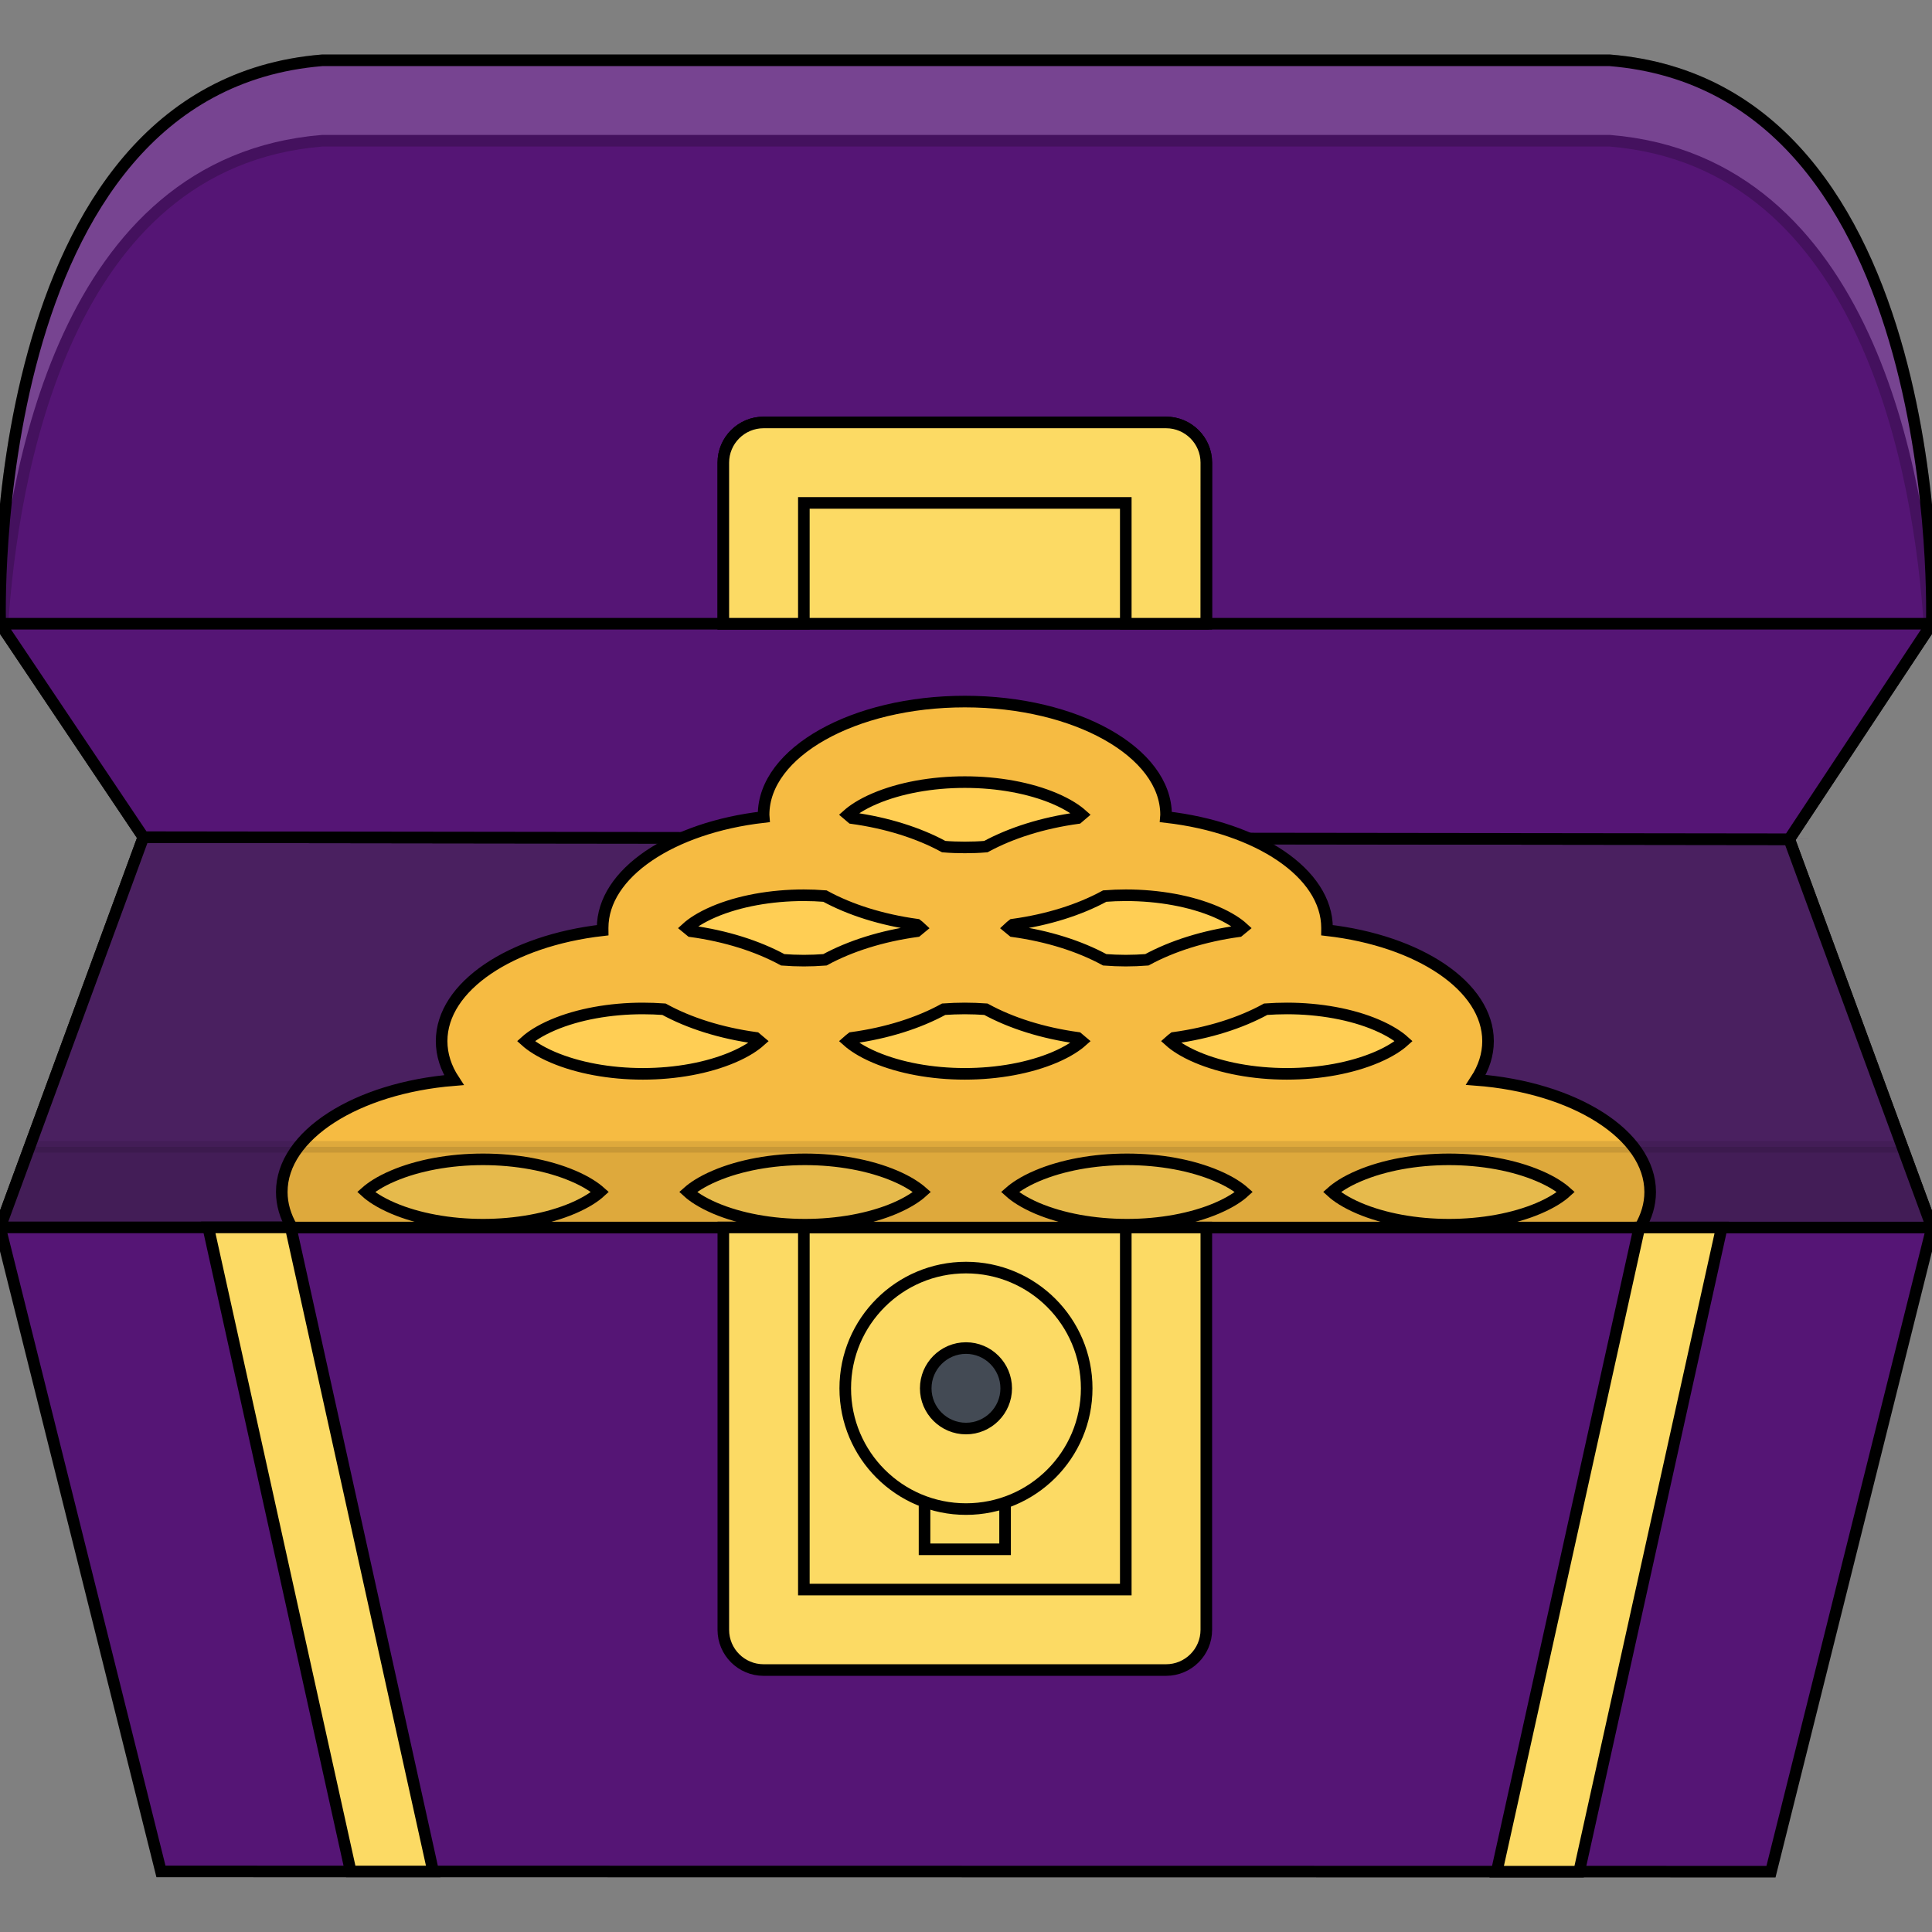 <svg version="1.1" id="Layer_1" xmlns="http://www.w3.org/2000/svg"
    xmlns:xlink="http://www.w3.org/1999/xlink" viewBox="0 0 511.672 511.672" xml:space="preserve"
    width="100px" height="100px" fill="#000000" stroke="#000000" stroke-width="3.07"><rect x="0" y="0" width="511.672" height="511.672" fill="#808080" stroke="none"/><g id="SVGRepo_bgCarrier" stroke-width="0"></g><g id="SVGRepo_tracerCarrier" stroke-linecap="round" stroke-linejoin="round"></g><g id="SVGRepo_iconCarrier"> <path style="fill:#551575;" d="M473.853,222.264l37.757-57.073c0,0,4.779-141.878-85.273-149.217h-170.47h-0.078H85.32 C-4.731,23.313,0.047,165.19,0.047,165.19l37.929,56.526L0,325.057l42.629,170.579l426.398,0.062l42.645-170.595L473.853,222.264z"></path> <g style="opacity:0.2;"> <path style="fill:#FFFFFF;" d="M0.593,165.987C3.186,126.403,16.771,42.878,85.32,37.273h170.469h0.078h170.469 c68.551,5.606,82.15,89.162,84.728,128.73l0.546-0.812c0,0,4.779-141.878-85.273-149.217h-170.47h-0.078H85.32 C-4.731,23.313,0.047,165.19,0.047,165.19L0.593,165.987z"></path> </g> <polygon style="fill:#4a2060;" points="511.672,325.104 0,325.057 37.976,221.717 473.853,222.264 "></polygon> <polygon style="fill:#551575;" points="473.853,222.264 37.976,221.717 0.047,165.19 511.609,165.19 "></polygon> <path d="M266.485,410.315c0,5.887-4.778,10.665-10.649,10.665c-5.887,0-10.665-4.778-10.665-10.665 c0-5.888,4.778-10.649,10.665-10.649C261.707,399.666,266.485,404.428,266.485,410.315z"></path> <g> <path style="fill:#FFCE54;" d="M170.251,295.045c-12.258,0-24.079-2.701-32.448-7.401c-6.387-3.591-10.181-8.042-10.181-11.914 c0-7.87,16.615-19.315,42.629-19.315c12.257,0,24.094,2.701,32.463,7.417c6.371,3.575,10.181,8.026,10.181,11.898 C212.895,283.615,196.28,295.045,170.251,295.045z"></path> <path style="fill:#FFCE54;" d="M255.524,295.045c-12.258,0-24.079-2.701-32.464-7.401c-6.371-3.591-10.165-8.042-10.165-11.914 c0-7.87,16.599-19.315,42.629-19.315c12.257,0,24.078,2.701,32.463,7.417c6.371,3.575,10.165,8.026,10.165,11.898 C298.152,283.615,281.555,295.045,255.524,295.045z"></path> <path style="fill:#FFCE54;" d="M340.797,295.045c-12.258,0-24.094-2.701-32.463-7.401c-6.371-3.591-10.182-8.042-10.182-11.914 c0-7.87,16.615-19.315,42.645-19.315c12.258,0,24.078,2.701,32.448,7.417c6.371,3.575,10.181,8.026,10.181,11.898 C383.426,283.615,366.813,295.045,340.797,295.045z"></path> <path style="fill:#FFCE54;" d="M212.895,265.065c-12.258,0-24.094-2.686-32.464-7.401c-6.371-3.592-10.181-8.026-10.181-11.899 c0-7.885,16.614-19.332,42.645-19.332c12.242,0,24.078,2.717,32.448,7.417c6.371,3.576,10.181,8.042,10.181,11.915 C255.524,253.634,238.909,265.065,212.895,265.065z"></path> <path style="fill:#FFCE54;" d="M298.152,265.065c-12.242,0-24.078-2.686-32.447-7.401c-6.371-3.592-10.181-8.026-10.181-11.899 c0-7.885,16.615-19.332,42.628-19.332c12.258,0,24.094,2.717,32.464,7.417c6.371,3.576,10.181,8.042,10.181,11.915 C340.797,253.634,324.184,265.065,298.152,265.065z"></path> <path style="fill:#FFCE54;" d="M255.524,235.099c-12.258,0-24.079-2.702-32.464-7.417c-6.371-3.575-10.165-8.026-10.165-11.898 c0-7.87,16.599-19.315,42.629-19.315c12.257,0,24.078,2.701,32.463,7.417c6.371,3.576,10.165,8.026,10.165,11.898 C298.152,223.653,281.555,235.099,255.524,235.099z"></path> <path style="fill:#FFCE54;" d="M91.629,325.104h72.516c4.153-3.123,6.417-6.511,6.417-9.415c0-3.873-3.81-8.308-10.181-11.899 c-8.37-4.715-20.206-7.401-32.463-7.401c-26.015,0-42.629,11.431-42.629,19.301C85.289,318.718,87.6,322.074,91.629,325.104z"></path> <path style="fill:#FFCE54;" d="M176.902,325.104h72.516c4.153-3.123,6.402-6.511,6.402-9.415c0-3.873-3.794-8.308-10.165-11.899 c-8.37-4.715-20.206-7.401-32.464-7.401c-26.03,0-42.629,11.431-42.629,19.301C170.563,318.718,172.874,322.074,176.902,325.104z"></path> </g> <rect x="206.586" y="325.106" style="fill:#fcda64;" width="96.27" height="98.75"></rect> <g> <path style="fill:#FFCE54;" d="M262.16,325.104h72.516c4.154-3.123,6.418-6.511,6.418-9.415c0-3.873-3.795-8.308-10.165-11.899 c-8.386-4.715-20.206-7.401-32.464-7.401c-26.029,0-42.645,11.431-42.645,19.301C255.82,318.718,258.147,322.074,262.16,325.104z"></path> <path style="fill:#FFCE54;" d="M347.434,325.104h72.516c4.154-3.123,6.418-6.511,6.418-9.415c0-3.873-3.81-8.308-10.181-11.899 c-8.37-4.715-20.206-7.401-32.448-7.401c-26.029,0-42.645,11.431-42.645,19.301C341.094,318.718,343.404,322.074,347.434,325.104z"></path> </g> <path style="fill:#F6BB42;" d="M434.331,325.104c1.733-2.951,2.702-6.121,2.702-9.415c0-15.179-20.098-27.732-46.158-29.7 c2.076-3.186,3.217-6.652,3.217-10.259c0-14.507-18.332-26.593-42.66-29.372c0-0.203,0.016-0.406,0.016-0.593 c0-14.522-18.316-26.608-42.66-29.387c0.016-0.188,0.031-0.391,0.031-0.594c0-16.552-23.86-29.98-53.294-29.98 c-29.435,0-53.294,13.429-53.294,29.98c0,0.203,0.016,0.406,0.031,0.594c-24.344,2.779-42.661,14.865-42.661,29.387 c0,0.188,0.016,0.39,0.016,0.593c-24.328,2.779-42.66,14.865-42.66,29.372c0,3.622,1.14,7.104,3.248,10.321 c-25.78,2.093-45.58,14.568-45.58,29.638c0,3.294,0.968,6.464,2.701,9.415H434.331z M236.989,319.998 c-6.605,2.811-15.053,4.356-23.797,4.356s-17.192-1.546-23.782-4.356c-3.654-1.562-5.934-3.154-7.198-4.31 c1.265-1.124,3.544-2.733,7.198-4.278c6.59-2.812,15.038-4.373,23.782-4.373c8.745,0,17.192,1.562,23.797,4.373 c3.638,1.545,5.918,3.154,7.199,4.278C242.907,316.844,240.627,318.437,236.989,319.998z M231.727,280.024 c-3.638-1.546-5.918-3.154-7.199-4.294c0.297-0.266,0.656-0.547,1.062-0.858c9.322-1.281,17.676-3.936,24.344-7.59 c1.843-0.125,3.716-0.203,5.59-0.203s3.748,0.078,5.574,0.203c6.684,3.654,15.038,6.309,24.359,7.59 c0.406,0.312,0.766,0.593,1.062,0.858c-1.28,1.14-3.561,2.748-7.199,4.294c-6.604,2.811-15.053,4.372-23.796,4.372 C246.779,284.396,238.332,282.834,231.727,280.024z M322.246,319.998c-6.589,2.811-15.037,4.356-23.781,4.356 s-17.191-1.546-23.797-4.356c-3.639-1.562-5.918-3.154-7.199-4.31c1.281-1.124,3.561-2.733,7.199-4.278 c6.605-2.812,15.053-4.373,23.797-4.373s17.192,1.562,23.781,4.373c3.654,1.545,5.934,3.154,7.199,4.278 C328.18,316.844,325.9,318.437,322.246,319.998z M407.52,311.41c3.654,1.545,5.935,3.154,7.199,4.278 c-1.265,1.155-3.545,2.748-7.199,4.31c-6.589,2.811-15.053,4.356-23.781,4.356c-8.744,0-17.191-1.546-23.797-4.356 c-3.654-1.562-5.934-3.154-7.199-4.31c1.266-1.124,3.545-2.733,7.199-4.278c6.605-2.812,15.053-4.373,23.797-4.373 C392.467,307.037,400.931,308.599,407.52,311.41z M340.797,267.078c8.744,0,17.192,1.547,23.782,4.357 c3.653,1.562,5.934,3.154,7.198,4.294c-1.265,1.14-3.545,2.748-7.198,4.294c-6.59,2.811-15.038,4.372-23.782,4.372 s-17.191-1.562-23.797-4.372c-3.654-1.546-5.934-3.154-7.198-4.294c0.296-0.266,0.655-0.547,1.062-0.858 c9.322-1.281,17.676-3.936,24.344-7.59C337.05,267.156,338.908,267.078,340.797,267.078z M298.152,237.098 c8.744,0,17.192,1.546,23.798,4.356c3.653,1.562,5.934,3.154,7.198,4.31c-0.297,0.25-0.656,0.546-1.062,0.859 c-9.322,1.28-17.677,3.95-24.345,7.573c-1.842,0.141-3.7,0.219-5.59,0.219c-1.873,0-3.731-0.078-5.574-0.219 c-6.684-3.623-15.037-6.293-24.359-7.573c-0.406-0.312-0.75-0.609-1.047-0.859c0.297-0.281,0.641-0.562,1.047-0.875 c9.322-1.28,17.676-3.935,24.359-7.573C294.405,237.176,296.279,237.098,298.152,237.098z M231.727,211.489 c6.605-2.811,15.053-4.356,23.797-4.356s17.192,1.546,23.796,4.356c3.639,1.546,5.919,3.154,7.199,4.294 c-0.297,0.266-0.656,0.562-1.062,0.875c-9.321,1.281-17.676,3.935-24.359,7.558c-1.826,0.156-3.7,0.218-5.574,0.218 s-3.748-0.062-5.59-0.218c-6.667-3.623-15.021-6.277-24.344-7.558c-0.406-0.312-0.765-0.609-1.062-0.875 C225.809,214.644,228.088,213.035,231.727,211.489z M189.098,241.454c6.605-2.811,15.053-4.356,23.797-4.356 c1.874,0,3.732,0.078,5.574,0.219c6.684,3.639,15.038,6.293,24.359,7.573c0.406,0.312,0.75,0.594,1.046,0.875 c-0.297,0.25-0.64,0.546-1.046,0.859c-9.322,1.28-17.691,3.95-24.359,7.573c-1.842,0.141-3.701,0.219-5.574,0.219 c-1.89,0-3.748-0.078-5.59-0.219c-6.667-3.623-15.021-6.293-24.344-7.573c-0.406-0.312-0.765-0.609-1.062-0.859 C183.164,244.608,185.444,243.016,189.098,241.454z M146.469,271.436c6.589-2.811,15.037-4.357,23.782-4.357 c1.889,0,3.748,0.078,5.59,0.203c6.667,3.654,15.021,6.309,24.344,7.59c0.406,0.312,0.765,0.593,1.062,0.858 c-1.28,1.14-3.544,2.748-7.199,4.294c-6.605,2.811-15.053,4.372-23.797,4.372c-8.745,0-17.192-1.562-23.782-4.372 c-3.654-1.546-5.934-3.154-7.199-4.294C140.535,274.59,142.815,272.997,146.469,271.436z M104.136,311.41 c6.59-2.812,15.053-4.373,23.782-4.373c8.745,0,17.192,1.562,23.797,4.373c3.654,1.545,5.934,3.154,7.198,4.278 c-1.265,1.155-3.544,2.748-7.198,4.31c-6.605,2.811-15.053,4.356-23.797,4.356s-17.192-1.546-23.782-4.356 c-3.654-1.562-5.934-3.154-7.198-4.31C98.203,314.565,100.482,312.955,104.136,311.41z"></path> <rect x="244.856" y="383.616" style="fill:#fcda64;" width="21.331" height="26.702"></rect> <path style="fill:#434A54;" d="M270.936,369.982c0,8.448-6.855,15.287-15.287,15.287c-8.448,0-15.303-6.839-15.303-15.287 c0-8.447,6.855-15.287,15.303-15.287C264.08,354.694,270.936,361.534,270.936,369.982z"></path> <path style="fill:#fcda64;" d="M319.467,165.19c0,0,0.016-0.016,0.016-0.031V122.53c0-5.871-4.777-10.649-10.664-10.649H202.23 c-5.887,0-10.665,4.778-10.665,10.649v42.629c0,0.016,0,0.031,0,0.031H319.467z"></path> <g> <path style="fill:#fcda64;" d="M212.895,165.19v-31.995h85.257v31.995h21.314c0-21.798,0.016-42.66,0.016-42.66 c0-5.871-4.777-10.649-10.664-10.649H202.23c-5.887,0-10.665,4.778-10.665,10.649c0,0,0,20.862,0,42.66H212.895z"></path> <polygon style="fill:#fcda64;" points="55.152,325.057 92.894,495.651 114.723,495.651 76.998,325.057 "></polygon> <polygon style="fill:#fcda64;" points="434.159,325.088 396.387,495.698 418.217,495.698 455.989,325.088 "></polygon> <path style="fill:#fcda64;" d="M298.152,325.088v95.893h-85.257v-95.908h-21.33v106.573c0,5.871,4.778,10.649,10.665,10.649 h106.588c5.887,0,10.664-4.778,10.664-10.649V325.088H298.152z"></path> <path style="fill:#fcda64;" d="M255.836,335.707c-17.661,0-31.979,14.318-31.979,31.979c0,17.66,14.319,31.979,31.979,31.979 c17.645,0,31.964-14.319,31.964-31.979C287.8,350.025,273.481,335.707,255.836,335.707z M255.836,378.336 c-5.887,0-10.665-4.778-10.665-10.649c0-5.872,4.778-10.665,10.665-10.665c5.871,0,10.649,4.793,10.649,10.665 C266.485,373.558,261.707,378.336,255.836,378.336z"></path> </g> <polygon style="opacity:0.1;enable-background:new ;" points="0,325.057 7.823,303.727 503.803,303.727 511.672,325.057 "></polygon> </g></svg>